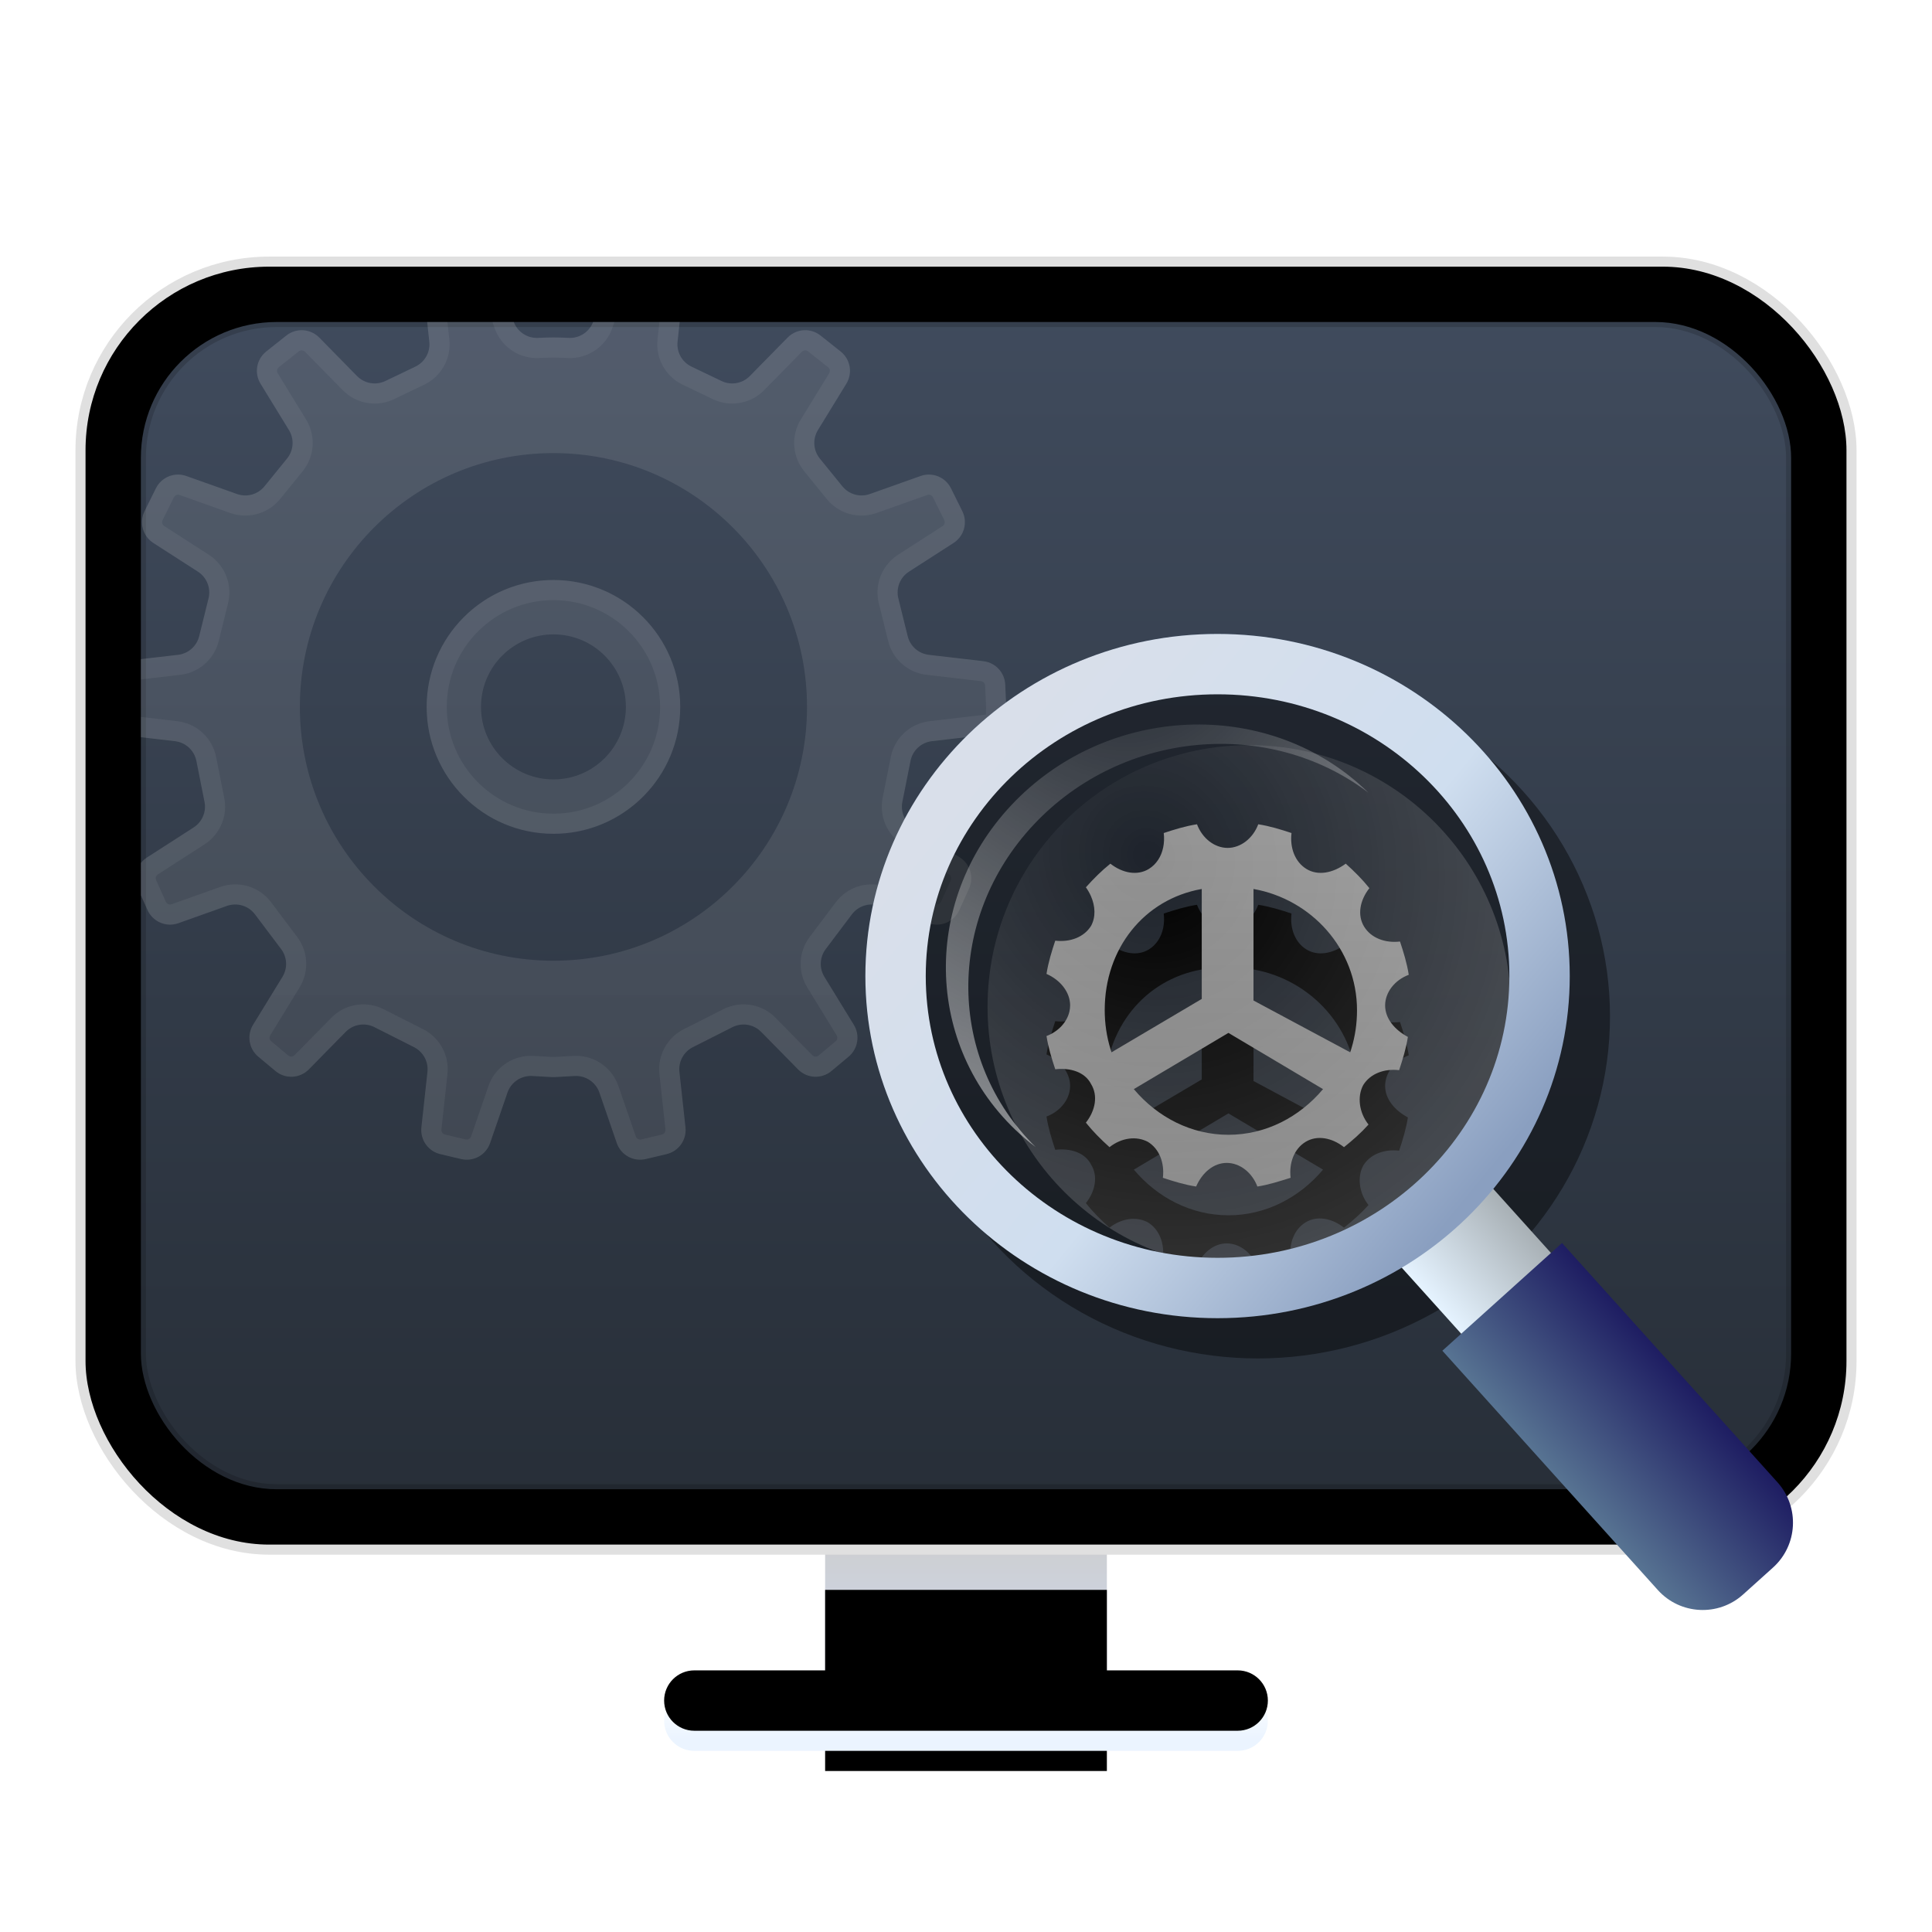 <?xml version="1.0" encoding="UTF-8"?>
<svg width="96px" height="96px" viewBox="0 0 96 96" version="1.1" xmlns="http://www.w3.org/2000/svg" xmlns:xlink="http://www.w3.org/1999/xlink">
    <title>status/update</title>
    <defs>
        <filter x="-12.5%" y="-12.5%" width="125.0%" height="125.0%" filterUnits="objectBoundingBox" id="filter-1">
            <feOffset dx="0" dy="2" in="SourceAlpha" result="shadowOffsetOuter1"></feOffset>
            <feGaussianBlur stdDeviation="2" in="shadowOffsetOuter1" result="shadowBlurOuter1"></feGaussianBlur>
            <feColorMatrix values="0 0 0 0 0   0 0 0 0 0   0 0 0 0 0  0 0 0 0.2 0" type="matrix" in="shadowBlurOuter1" result="shadowMatrixOuter1"></feColorMatrix>
            <feMerge>
                <feMergeNode in="shadowMatrixOuter1"></feMergeNode>
                <feMergeNode in="SourceGraphic"></feMergeNode>
            </feMerge>
        </filter>
        <linearGradient x1="50%" y1="100%" x2="50%" y2="0%" id="linearGradient-2">
            <stop stop-color="#CFDAFC" offset="0%"></stop>
            <stop stop-color="#CDCFD2" offset="100%"></stop>
        </linearGradient>
        <polygon id="path-3" points="41 75 55 75 55 84 41 84"></polygon>
        <filter x="-14.3%" y="-22.2%" width="128.6%" height="144.4%" filterUnits="objectBoundingBox" id="filter-4">
            <feGaussianBlur stdDeviation="1" in="SourceAlpha" result="shadowBlurInner1"></feGaussianBlur>
            <feOffset dx="0" dy="2" in="shadowBlurInner1" result="shadowOffsetInner1"></feOffset>
            <feComposite in="shadowOffsetInner1" in2="SourceAlpha" operator="arithmetic" k2="-1" k3="1" result="shadowInnerInner1"></feComposite>
            <feColorMatrix values="0 0 0 0 0.306   0 0 0 0 0.316   0 0 0 0 0.534  0 0 0 0.178 0" type="matrix" in="shadowInnerInner1"></feColorMatrix>
        </filter>
        <linearGradient x1="50%" y1="0%" x2="50%" y2="80.104%" id="linearGradient-5">
            <stop stop-color="#FFFFFF" offset="0%"></stop>
            <stop stop-color="#EBF4FF" offset="100%"></stop>
        </linearGradient>
        <path d="M34.5,82 L61.5,82 C62.328,82 63,82.672 63,83.5 C63,84.328 62.328,85 61.5,85 L34.5,85 C33.672,85 33,84.328 33,83.5 C33,82.672 33.672,82 34.5,82 Z" id="path-6"></path>
        <filter x="-1.7%" y="-16.7%" width="103.3%" height="133.3%" filterUnits="objectBoundingBox" id="filter-7">
            <feOffset dx="0" dy="-1" in="SourceAlpha" result="shadowOffsetInner1"></feOffset>
            <feComposite in="shadowOffsetInner1" in2="SourceAlpha" operator="arithmetic" k2="-1" k3="1" result="shadowInnerInner1"></feComposite>
            <feColorMatrix values="0 0 0 0 0   0 0 0 0 0   0 0 0 0 0  0 0 0 0.169 0" type="matrix" in="shadowInnerInner1"></feColorMatrix>
        </filter>
        <linearGradient x1="39.599%" y1="23.554%" x2="75.302%" y2="76.446%" id="linearGradient-8">
            <stop stop-color="#D7E4FF" offset="0%"></stop>
            <stop stop-color="#F4F9FF" offset="100%"></stop>
        </linearGradient>
        <rect id="path-9" x="4" y="11" width="88" height="64" rx="9.375"></rect>
        <filter x="-0.9%" y="-1.2%" width="101.7%" height="102.3%" filterUnits="objectBoundingBox" id="filter-10">
            <feOffset dx="0" dy="-1" in="SourceAlpha" result="shadowOffsetInner1"></feOffset>
            <feComposite in="shadowOffsetInner1" in2="SourceAlpha" operator="arithmetic" k2="-1" k3="1" result="shadowInnerInner1"></feComposite>
            <feColorMatrix values="0 0 0 0 0   0 0 0 0 0   0 0 0 0 0  0 0 0 0.12 0" type="matrix" in="shadowInnerInner1" result="shadowMatrixInner1"></feColorMatrix>
            <feOffset dx="0" dy="1" in="SourceAlpha" result="shadowOffsetInner2"></feOffset>
            <feComposite in="shadowOffsetInner2" in2="SourceAlpha" operator="arithmetic" k2="-1" k3="1" result="shadowInnerInner2"></feComposite>
            <feColorMatrix values="0 0 0 0 1   0 0 0 0 1   0 0 0 0 1  0 0 0 1 0" type="matrix" in="shadowInnerInner2" result="shadowMatrixInner2"></feColorMatrix>
            <feMerge>
                <feMergeNode in="shadowMatrixInner1"></feMergeNode>
                <feMergeNode in="shadowMatrixInner2"></feMergeNode>
            </feMerge>
        </filter>
        <linearGradient x1="46.826%" y1="0.565%" x2="46.826%" y2="99.664%" id="linearGradient-11">
            <stop stop-color="#4F5D73" offset="0%"></stop>
            <stop stop-color="#313A46" offset="100%"></stop>
        </linearGradient>
        <linearGradient x1="46.826%" y1="0.565%" x2="46.826%" y2="99.664%" id="linearGradient-12">
            <stop stop-color="#FFFFFF" offset="0%"></stop>
            <stop stop-color="#E6E6E6" offset="100%"></stop>
        </linearGradient>
        <linearGradient x1="50%" y1="0%" x2="50%" y2="100%" id="linearGradient-13">
            <stop stop-color="#FFFFFF" offset="0%"></stop>
            <stop stop-color="#D2D2D2" offset="100%"></stop>
        </linearGradient>
        <path d="M61.827,33.959 C61.827,33.307 62.305,32.699 63.001,32.438 C62.914,31.872 62.74,31.307 62.566,30.785 C61.827,30.872 61.131,30.612 60.784,30.046 C60.436,29.481 60.566,28.742 61.045,28.133 C60.697,27.699 60.305,27.307 59.871,26.916 C59.218,27.394 58.479,27.525 57.914,27.177 C57.349,26.829 57.088,26.133 57.175,25.394 C56.653,25.22 56.088,25.046 55.523,24.959 C55.262,25.655 54.653,26.133 54.001,26.133 C53.349,26.133 52.74,25.655 52.479,24.959 C51.914,25.046 51.349,25.22 50.827,25.394 C50.856,25.643 50.846,25.887 50.798,26.114 C50.704,26.562 50.463,26.946 50.088,27.177 C49.523,27.525 48.784,27.394 48.175,26.916 C47.74,27.264 47.349,27.655 46.958,28.09 C47.057,28.229 47.14,28.375 47.206,28.523 C47.429,29.027 47.453,29.567 47.218,30.003 C46.871,30.568 46.175,30.829 45.436,30.742 C45.262,31.264 45.088,31.829 45.001,32.394 C45.697,32.699 46.175,33.307 46.175,33.959 C46.175,34.062 46.163,34.163 46.14,34.263 C46.019,34.794 45.587,35.261 45.001,35.481 C45.088,36.046 45.262,36.612 45.436,37.133 C46.175,37.046 46.914,37.264 47.218,37.872 C47.566,38.438 47.436,39.177 46.958,39.785 C47.305,40.22 47.697,40.612 48.131,41.003 C48.74,40.525 49.479,40.438 50.044,40.742 C50.61,41.09 50.871,41.785 50.784,42.525 C51.305,42.699 51.871,42.872 52.436,42.959 C52.74,42.264 53.305,41.785 53.958,41.785 C54.61,41.785 55.218,42.264 55.479,42.959 C56.045,42.872 56.566,42.699 57.131,42.525 C57.044,41.785 57.305,41.09 57.871,40.742 C58.436,40.394 59.175,40.525 59.784,41.003 C60.218,40.655 60.61,40.314 61.001,39.88 C60.523,39.271 60.436,38.481 60.74,37.916 C61.088,37.351 61.784,37.09 62.523,37.177 C62.697,36.655 62.871,36.09 62.958,35.525 C62.305,35.177 61.827,34.612 61.827,33.959 Z M47.894,34.185 C47.894,31.139 49.847,28.681 52.715,28.174 C52.715,30.567 52.715,32.354 52.715,33.551 C52.715,33.57 52.715,33.599 52.715,33.638 L48.231,36.29 C48.222,36.262 48.213,36.235 48.205,36.208 C48.202,36.199 48.199,36.191 48.197,36.183 C48.194,36.174 48.182,36.135 48.179,36.125 C47.989,35.5 47.894,34.859 47.894,34.185 Z M54.041,40.388 C52.194,40.388 50.516,39.515 49.34,38.119 L54.041,35.325 L58.742,38.119 C57.567,39.515 55.888,40.388 54.041,40.388 Z M55.287,33.716 C55.287,33.68 55.287,33.654 55.287,33.638 C55.287,33.598 55.287,33.564 55.287,33.537 C55.287,32.361 55.287,30.54 55.287,28.174 C58.155,28.682 60.43,31.146 60.43,34.198 C60.43,34.865 60.337,35.484 60.152,36.1 C60.142,36.133 60.132,36.165 60.122,36.198 C60.112,36.229 60.102,36.259 60.092,36.29 L55.287,33.716 Z" id="path-14"></path>
        <filter x="-52.8%" y="-30.6%" width="205.6%" height="205.6%" filterUnits="objectBoundingBox" id="filter-15">
            <feOffset dx="0" dy="4" in="SourceAlpha" result="shadowOffsetOuter1"></feOffset>
            <feGaussianBlur stdDeviation="2.5" in="shadowOffsetOuter1" result="shadowBlurOuter1"></feGaussianBlur>
            <feColorMatrix values="0 0 0 0 0   0 0 0 0 0   0 0 0 0 0  0 0 0 0.221 0" type="matrix" in="shadowBlurOuter1"></feColorMatrix>
        </filter>
        <filter x="-25.0%" y="-23.1%" width="150.0%" height="146.2%" filterUnits="objectBoundingBox" id="filter-16">
            <feOffset dx="0" dy="2" in="SourceAlpha" result="shadowOffsetOuter1"></feOffset>
            <feGaussianBlur stdDeviation="2" in="shadowOffsetOuter1" result="shadowBlurOuter1"></feGaussianBlur>
            <feColorMatrix values="0 0 0 0 0   0 0 0 0 0   0 0 0 0 0  0 0 0 0.2 0" type="matrix" in="shadowBlurOuter1" result="shadowMatrixOuter1"></feColorMatrix>
            <feMerge>
                <feMergeNode in="shadowMatrixOuter1"></feMergeNode>
                <feMergeNode in="SourceGraphic"></feMergeNode>
            </feMerge>
        </filter>
        <ellipse id="path-17" cx="17.5" cy="17.5" rx="17.5" ry="17"></ellipse>
        <filter x="-7.1%" y="-7.4%" width="114.3%" height="114.7%" filterUnits="objectBoundingBox" id="filter-18">
            <feGaussianBlur stdDeviation="1.5" in="SourceAlpha" result="shadowBlurInner1"></feGaussianBlur>
            <feOffset dx="2" dy="2" in="shadowBlurInner1" result="shadowOffsetInner1"></feOffset>
            <feComposite in="shadowOffsetInner1" in2="SourceAlpha" operator="arithmetic" k2="-1" k3="1" result="shadowInnerInner1"></feComposite>
            <feColorMatrix values="0 0 0 0 0   0 0 0 0 0   0 0 0 0 0  0 0 0 0.5 0" type="matrix" in="shadowInnerInner1"></feColorMatrix>
        </filter>
        <linearGradient x1="100%" y1="50%" x2="0%" y2="50%" id="linearGradient-19">
            <stop stop-color="#A8B0B5" offset="0%"></stop>
            <stop stop-color="#E5F3FF" offset="100%"></stop>
        </linearGradient>
        <linearGradient x1="100%" y1="50%" x2="0.501%" y2="50%" id="linearGradient-20">
            <stop stop-color="#1E1D62" offset="0%"></stop>
            <stop stop-color="#577392" offset="100%"></stop>
        </linearGradient>
        <path d="M8.591,22.459 C8.591,24.116 7.248,25.459 5.591,25.459 L3.591,25.459 C1.935,25.459 0.591,24.116 0.591,22.459 L0.591,6.459 L8.591,6.459 L8.591,22.459 Z" id="path-21"></path>
        <radialGradient cx="30.64%" cy="21.291%" fx="30.64%" fy="21.291%" r="80.244%" gradientTransform="translate(0.306,0.213),rotate(50.321),scale(1,0.934),translate(-0.306,-0.213)" id="radialGradient-23">
            <stop stop-color="#FFFFFF" stop-opacity="0" offset="0%"></stop>
            <stop stop-color="#FFFFFF" stop-opacity="0.37" offset="100%"></stop>
        </radialGradient>
        <filter x="-11.5%" y="-11.5%" width="123.1%" height="123.1%" filterUnits="objectBoundingBox" id="filter-24">
            <feGaussianBlur stdDeviation="1" in="SourceGraphic"></feGaussianBlur>
        </filter>
        <radialGradient cx="45.885%" cy="-15.852%" fx="45.885%" fy="-15.852%" r="126.282%" gradientTransform="translate(0.459,-0.159),scale(1,1),rotate(85.013),scale(1,0.934),translate(-0.459,0.159)" id="radialGradient-25">
            <stop stop-color="#FFFFFF" stop-opacity="0" offset="0%"></stop>
            <stop stop-color="#FFFFFF" stop-opacity="0.98" offset="100%"></stop>
        </radialGradient>
        <linearGradient x1="13.941%" y1="20.907%" x2="87.656%" y2="79.855%" id="linearGradient-26">
            <stop stop-color="#D9DFEA" offset="0%"></stop>
            <stop stop-color="#CFDEEF" offset="57.459%"></stop>
            <stop stop-color="#8A9FC0" offset="100%"></stop>
        </linearGradient>
    </defs>
    <g id="status/update" stroke="none" stroke-width="1" fill="none" fill-rule="evenodd">
        <g id="矩形" filter="url(#filter-1)">
            <g>
                <use fill="url(#linearGradient-2)" fill-rule="evenodd" xlink:href="#path-3"></use>
                <use fill="black" fill-opacity="1" filter="url(#filter-4)" xlink:href="#path-3"></use>
            </g>
            <g>
                <use fill="url(#linearGradient-5)" fill-rule="evenodd" xlink:href="#path-6"></use>
                <use fill="black" fill-opacity="1" filter="url(#filter-7)" xlink:href="#path-6"></use>
            </g>
            <g id="蒙版">
                <use fill="url(#linearGradient-8)" fill-rule="evenodd" xlink:href="#path-9"></use>
                <use fill="black" fill-opacity="1" filter="url(#filter-10)" xlink:href="#path-9"></use>
                <use stroke="#E0E0E0" stroke-width="0.5" xlink:href="#path-9"></use>
            </g>
            <g id="Combined-Shape" transform="translate(6.999, 13.999)">
                <rect id="蒙版" stroke-opacity="0.203" stroke="#000000" stroke-width="0.5" fill="url(#linearGradient-11)" opacity="0.803" x="0.001" y="0.001" width="82" height="58" rx="6.75"></rect>
                <path d="M26.774,0 L26.669,0.977 C26.612,1.495 26.889,1.992 27.358,2.217 L28.853,2.933 C29.326,3.16 29.891,3.061 30.259,2.687 L32.136,0.776 C32.576,0.328 33.284,0.284 33.775,0.675 L34.772,1.467 C35.258,1.853 35.379,2.54 35.055,3.069 L33.644,5.37 C33.372,5.814 33.409,6.381 33.738,6.786 L34.859,8.166 C35.187,8.57 35.733,8.723 36.223,8.549 L38.744,7.653 C39.33,7.444 39.979,7.707 40.255,8.265 L40.819,9.404 C41.096,9.964 40.908,10.642 40.383,10.98 L38.166,12.407 C37.725,12.691 37.513,13.224 37.639,13.734 L38.104,15.614 C38.226,16.111 38.645,16.479 39.153,16.539 L41.866,16.855 C42.463,16.925 42.922,17.417 42.95,18.018 L43,19.11 C43.001,19.139 43.001,19.169 43.001,19.198 L42.985,19.778 C42.976,20.137 42.705,20.434 42.349,20.475 L39.305,20.83 C38.776,20.892 38.347,21.288 38.244,21.81 L37.839,23.845 C37.741,24.339 37.955,24.843 38.379,25.116 L40.701,26.61 C41.211,26.939 41.405,27.592 41.155,28.146 L40.67,29.222 C40.408,29.805 39.742,30.089 39.14,29.875 L36.723,29.015 C36.218,28.836 35.654,29.005 35.332,29.434 L34.031,31.161 C33.728,31.564 33.702,32.111 33.966,32.541 L35.427,34.923 C35.745,35.442 35.635,36.116 35.168,36.506 L34.317,37.218 C33.826,37.629 33.102,37.594 32.654,37.137 L30.824,35.275 C30.45,34.894 29.872,34.799 29.395,35.04 L27.428,36.034 C26.972,36.265 26.706,36.754 26.761,37.262 L27.062,40.021 C27.129,40.636 26.727,41.205 26.125,41.348 L25.091,41.593 C24.477,41.738 23.853,41.395 23.648,40.798 L22.785,38.292 C22.606,37.773 22.104,37.436 21.556,37.466 L20.569,37.521 C20.524,37.524 20.478,37.524 20.433,37.521 L19.446,37.466 C18.898,37.436 18.396,37.773 18.217,38.292 L17.354,40.798 C17.149,41.395 16.525,41.738 15.911,41.593 L14.877,41.348 C14.275,41.205 13.873,40.636 13.94,40.021 L14.241,37.262 C14.296,36.754 14.03,36.265 13.574,36.034 L11.607,35.04 C11.131,34.799 10.553,34.894 10.178,35.275 L8.348,37.137 C7.9,37.594 7.176,37.629 6.686,37.218 L5.834,36.506 C5.367,36.116 5.257,35.442 5.575,34.923 L7.036,32.541 C7.3,32.111 7.274,31.564 6.971,31.161 L5.67,29.434 C5.348,29.005 4.784,28.836 4.279,29.015 L1.862,29.875 C1.26,30.089 0.594,29.805 0.332,29.222 L0.001,28.488 L-5.81479309e-14,26.885 C0.083,26.779 0.184,26.686 0.302,26.61 L2.623,25.116 C3.047,24.843 3.261,24.339 3.163,23.845 L2.759,21.81 C2.655,21.288 2.226,20.892 1.697,20.83 L0.001,20.632 L0.001,16.753 L1.849,16.539 C2.357,16.479 2.776,16.111 2.898,15.614 L3.363,13.734 C3.489,13.224 3.277,12.691 2.836,12.407 L0.619,10.98 C0.094,10.642 -0.094,9.964 0.183,9.404 L0.747,8.265 C1.023,7.707 1.672,7.444 2.258,7.653 L4.779,8.549 C5.269,8.723 5.815,8.57 6.143,8.166 L7.264,6.786 C7.593,6.381 7.63,5.814 7.358,5.37 L5.947,3.069 C5.623,2.54 5.744,1.853 6.23,1.467 L7.227,0.675 C7.718,0.284 8.426,0.328 8.866,0.776 L10.743,2.687 C11.111,3.061 11.676,3.16 12.149,2.933 L13.644,2.217 C14.113,1.992 14.39,1.495 14.333,0.977 L14.227,0 L18.531,0 L18.565,0.084 C18.773,0.531 19.233,0.815 19.735,0.791 C20.043,0.776 20.298,0.769 20.501,0.769 C20.704,0.769 20.959,0.776 21.267,0.791 C21.799,0.816 22.285,0.496 22.472,0 L26.774,0 Z M20.501,6.515 C13.542,6.515 7.901,12.162 7.901,19.126 C7.901,26.091 13.542,31.738 20.501,31.738 C27.46,31.738 33.101,26.091 33.101,19.126 C33.101,12.162 27.46,6.515 20.501,6.515 Z M20.501,12.821 C23.98,12.821 26.801,15.644 26.801,19.126 C26.801,22.609 23.98,25.432 20.501,25.432 C17.022,25.432 14.201,22.609 14.201,19.126 C14.201,15.644 17.022,12.821 20.501,12.821 Z M20.501,15.523 C18.513,15.523 16.901,17.136 16.901,19.126 C16.901,21.116 18.513,22.73 20.501,22.73 C22.489,22.73 24.101,21.116 24.101,19.126 C24.101,17.136 22.489,15.523 20.501,15.523 Z" id="形状结合" fill-opacity="0.1" fill="url(#linearGradient-12)"></path>
                <path d="M26.774,0 L26.669,0.977 C26.612,1.495 26.889,1.992 27.358,2.217 L28.853,2.933 C29.011,3.009 29.179,3.048 29.346,3.053 L29.471,3.051 C29.763,3.03 30.044,2.905 30.259,2.687 L32.136,0.776 C32.356,0.552 32.643,0.429 32.937,0.411 L33.062,0.409 C33.314,0.42 33.565,0.507 33.775,0.675 L34.772,1.467 C35.258,1.853 35.379,2.54 35.055,3.069 L33.644,5.37 C33.372,5.814 33.409,6.381 33.738,6.786 L34.859,8.166 C35.105,8.469 35.474,8.631 35.849,8.619 L35.975,8.609 C36.058,8.598 36.141,8.578 36.223,8.549 L38.744,7.653 C38.828,7.623 38.913,7.603 38.998,7.592 L39.125,7.582 L39.252,7.585 C39.67,7.619 40.058,7.867 40.255,8.265 L40.819,9.404 C41.096,9.964 40.908,10.642 40.383,10.98 L38.166,12.407 C37.725,12.691 37.513,13.224 37.639,13.734 L38.104,15.614 C38.226,16.111 38.645,16.479 39.153,16.539 L41.866,16.855 C42.463,16.925 42.922,17.417 42.95,18.018 L43.001,19.154 L42.985,19.778 C42.976,20.137 42.705,20.434 42.349,20.475 L39.305,20.83 C38.776,20.892 38.347,21.288 38.244,21.81 L37.839,23.845 C37.741,24.339 37.955,24.843 38.379,25.116 L40.701,26.61 C41.211,26.939 41.405,27.592 41.155,28.146 L40.67,29.222 C40.478,29.65 40.069,29.916 39.627,29.943 L39.505,29.945 C39.384,29.94 39.261,29.917 39.14,29.875 L36.723,29.015 C36.218,28.836 35.654,29.005 35.332,29.434 L34.031,31.161 C33.728,31.564 33.702,32.111 33.966,32.541 L35.427,34.923 C35.745,35.442 35.635,36.116 35.168,36.506 L34.317,37.218 C33.826,37.629 33.102,37.594 32.654,37.137 L30.824,35.275 C30.606,35.053 30.318,34.928 30.021,34.91 L29.894,34.909 C29.724,34.916 29.554,34.959 29.395,35.04 L27.428,36.034 C26.972,36.265 26.706,36.754 26.761,37.262 L27.062,40.021 C27.129,40.636 26.727,41.205 26.125,41.348 L25.091,41.593 L24.968,41.615 L24.846,41.625 C24.318,41.642 23.826,41.315 23.648,40.798 L22.785,38.292 C22.634,37.853 22.251,37.544 21.805,37.478 L21.682,37.466 C21.64,37.464 21.599,37.464 21.556,37.466 L20.569,37.521 C20.524,37.524 20.478,37.524 20.433,37.521 L19.446,37.466 C18.898,37.436 18.396,37.773 18.217,38.292 L17.354,40.798 C17.19,41.275 16.758,41.591 16.277,41.623 L16.156,41.625 C16.075,41.623 15.993,41.612 15.911,41.593 L14.877,41.348 C14.275,41.205 13.873,40.636 13.94,40.021 L14.241,37.262 C14.296,36.754 14.03,36.265 13.574,36.034 L11.607,35.04 C11.131,34.799 10.553,34.894 10.178,35.275 L8.348,37.137 C7.9,37.594 7.176,37.629 6.686,37.218 L5.834,36.506 C5.367,36.116 5.257,35.442 5.575,34.923 L7.036,32.541 C7.3,32.111 7.274,31.564 6.971,31.161 L5.67,29.434 C5.455,29.148 5.133,28.977 4.793,28.949 L4.664,28.945 C4.535,28.947 4.405,28.97 4.279,29.015 L1.862,29.875 C1.781,29.903 1.7,29.923 1.619,29.934 L1.497,29.945 C1.01,29.963 0.542,29.688 0.332,29.222 L0.001,28.488 L-5.75942072e-13,26.885 C0.083,26.779 0.184,26.686 0.302,26.61 L2.623,25.116 C3.047,24.843 3.261,24.339 3.163,23.845 L2.759,21.81 C2.655,21.288 2.226,20.892 1.697,20.83 L0.001,20.632 L0.001,19.624 L1.813,19.837 C2.716,19.942 3.459,20.585 3.7,21.45 L3.739,21.615 L4.144,23.65 C4.311,24.491 3.98,25.347 3.304,25.859 L3.165,25.957 L0.843,27.451 C0.767,27.5 0.729,27.587 0.741,27.672 L0.759,27.736 L1.243,28.812 C1.284,28.901 1.376,28.953 1.47,28.945 L1.527,28.932 L3.944,28.073 C4.807,27.766 5.764,28.021 6.362,28.7 L6.47,28.832 L7.77,30.56 C8.283,31.242 8.358,32.153 7.977,32.905 L7.889,33.064 L6.428,35.446 C6.381,35.523 6.384,35.618 6.432,35.69 L6.476,35.739 L7.327,36.451 C7.4,36.512 7.5,36.52 7.58,36.478 L7.635,36.436 L9.465,34.574 C10.102,33.926 11.064,33.733 11.894,34.072 L12.059,34.147 L14.026,35.142 C14.802,35.534 15.274,36.339 15.247,37.198 L15.235,37.37 L14.935,40.129 C14.924,40.224 14.974,40.313 15.056,40.355 L15.108,40.375 L16.141,40.62 C16.236,40.642 16.332,40.602 16.384,40.524 L16.409,40.473 L17.272,37.967 C17.577,37.08 18.401,36.486 19.327,36.465 L19.501,36.468 L20.501,36.523 L21.501,36.468 C22.437,36.416 23.299,36.955 23.667,37.804 L23.73,37.967 L24.593,40.473 C24.625,40.565 24.711,40.624 24.804,40.626 L24.861,40.62 L25.894,40.375 C25.987,40.353 26.054,40.276 26.067,40.185 L26.068,40.129 L25.767,37.37 C25.673,36.506 26.091,35.672 26.825,35.226 L26.977,35.142 L28.944,34.147 C29.755,33.737 30.727,33.863 31.406,34.45 L31.537,34.574 L33.367,36.436 C33.433,36.504 33.532,36.522 33.616,36.487 L33.675,36.451 L34.526,35.739 C34.596,35.681 34.623,35.59 34.6,35.506 L34.574,35.446 L33.113,33.064 C32.667,32.336 32.678,31.423 33.129,30.71 L33.232,30.56 L34.533,28.832 C35.084,28.1 36.022,27.785 36.895,28.022 L37.058,28.073 L39.475,28.932 C39.568,28.965 39.669,28.934 39.729,28.861 L39.759,28.812 L40.243,27.736 C40.28,27.654 40.265,27.56 40.209,27.494 L40.159,27.451 L37.837,25.957 C37.117,25.492 36.73,24.659 36.832,23.818 L36.858,23.65 L37.263,21.615 C37.44,20.723 38.14,20.034 39.022,19.863 L39.189,19.837 L41.991,19.509 L42.001,19.156 L41.951,18.064 C41.947,17.975 41.891,17.898 41.813,17.865 L41.75,17.848 L39.037,17.532 C38.172,17.431 37.451,16.837 37.181,16.02 L37.133,15.854 L36.668,13.974 C36.454,13.107 36.779,12.203 37.48,11.668 L37.625,11.567 L39.842,10.139 C39.92,10.089 39.957,9.999 39.943,9.912 L39.923,9.848 L39.359,8.708 C39.318,8.626 39.233,8.578 39.145,8.582 L39.079,8.595 L36.558,9.491 C35.725,9.787 34.801,9.561 34.199,8.929 L34.083,8.797 L32.961,7.416 C32.403,6.728 32.308,5.78 32.705,5.001 L32.792,4.847 L34.203,2.547 C34.251,2.468 34.246,2.371 34.196,2.299 L34.15,2.25 L33.153,1.458 C33.08,1.4 32.982,1.393 32.904,1.436 L32.85,1.476 L30.972,3.388 C30.347,4.024 29.406,4.222 28.583,3.905 L28.421,3.835 L26.926,3.118 C26.127,2.736 25.636,1.919 25.662,1.045 L25.674,0.869 L25.769,0 L26.774,0 Z M20.501,12.821 C23.98,12.821 26.801,15.644 26.801,19.126 C26.801,22.532 24.104,25.306 20.732,25.428 L20.501,25.432 C17.022,25.432 14.201,22.609 14.201,19.126 C14.201,15.721 16.898,12.947 20.27,12.825 L20.501,12.821 Z M20.501,13.821 C17.574,13.821 15.201,16.196 15.201,19.126 C15.201,22.057 17.574,24.432 20.501,24.432 C23.428,24.432 25.801,22.057 25.801,19.126 C25.801,16.196 23.428,13.821 20.501,13.821 Z M15.232,0 L15.328,0.869 C15.423,1.75 14.989,2.597 14.232,3.036 L14.076,3.118 L12.581,3.835 C11.776,4.221 10.825,4.087 10.159,3.509 L10.03,3.388 L8.152,1.476 C8.087,1.41 7.99,1.392 7.907,1.424 L7.849,1.458 L6.852,2.25 C6.78,2.307 6.751,2.4 6.773,2.485 L6.799,2.547 L8.211,4.847 C8.674,5.603 8.643,6.555 8.146,7.275 L8.041,7.416 L6.919,8.797 C6.361,9.483 5.455,9.77 4.612,9.543 L4.444,9.491 L1.923,8.595 C1.836,8.564 1.742,8.589 1.682,8.653 L1.643,8.708 L1.079,9.848 C1.038,9.93 1.052,10.027 1.109,10.095 L1.16,10.139 L3.377,11.567 C4.128,12.05 4.512,12.93 4.369,13.8 L4.334,13.974 L3.869,15.854 C3.66,16.699 2.98,17.34 2.136,17.505 L1.965,17.532 L0.001,17.761 L0.001,16.753 L1.849,16.539 C2.357,16.479 2.776,16.111 2.898,15.614 L3.363,13.734 C3.489,13.224 3.277,12.691 2.836,12.407 L0.619,10.98 C0.094,10.642 -0.094,9.964 0.183,9.404 L0.747,8.265 C0.944,7.867 1.332,7.619 1.75,7.585 L1.877,7.582 L2.004,7.592 C2.089,7.603 2.174,7.623 2.258,7.653 L4.779,8.549 C4.901,8.592 5.027,8.615 5.153,8.619 L5.277,8.617 C5.609,8.593 5.924,8.435 6.143,8.166 L7.264,6.786 C7.593,6.381 7.63,5.814 7.358,5.37 L5.947,3.069 C5.623,2.54 5.744,1.853 6.23,1.467 L7.227,0.675 C7.402,0.535 7.605,0.451 7.814,0.421 L7.94,0.409 L8.066,0.411 C8.359,0.429 8.646,0.552 8.866,0.776 L10.743,2.687 C10.988,2.936 11.321,3.063 11.656,3.053 L11.782,3.043 C11.907,3.026 12.031,2.99 12.149,2.933 L13.644,2.217 C14.113,1.992 14.39,1.495 14.333,0.977 L14.227,0 L15.232,0 Z M23.53,0 L23.428,0.296 C23.105,1.229 22.206,1.837 21.218,1.79 L20.892,1.776 L20.501,1.769 L20.109,1.776 L19.782,1.79 C18.854,1.834 18.003,1.298 17.636,0.456 L17.573,0.294 L17.471,0 L18.531,0 L18.57,0.094 C18.762,0.499 19.162,0.767 19.61,0.791 L19.735,0.791 L20.157,0.774 L20.501,0.769 L20.845,0.774 L21.267,0.791 L21.392,0.791 L21.514,0.778 C21.944,0.711 22.314,0.418 22.472,0.001 L23.53,0 Z" id="形状结合" fill="#FFFFFF" opacity="0.055"></path>
                <g id="path-13备份" fill-rule="nonzero">
                    <use fill="black" fill-opacity="1" filter="url(#filter-15)" xlink:href="#path-14"></use>
                    <use fill="url(#linearGradient-13)" xlink:href="#path-14"></use>
                </g>
            </g>
        </g>
        <g id="放大镜" transform="translate(43, 29)" filter="url(#filter-16)">
            <g id="椭圆形" opacity="0.423">
                <use fill-opacity="0.294" fill="#0081FF" fill-rule="evenodd" xlink:href="#path-17"></use>
                <use fill="black" fill-opacity="1" filter="url(#filter-18)" xlink:href="#path-17"></use>
            </g>
            <g id="编组-4" transform="translate(35.952, 38.362) rotate(-42) translate(-35.952, -38.362) translate(31.452, 25.362)">
                <rect id="矩形" fill="url(#linearGradient-19)" x="1.852" y="0.662" width="6" height="9"></rect>
                <mask id="mask-22" fill="white">
                    <use xlink:href="#path-21"></use>
                </mask>
                <use id="形状结合" fill="url(#linearGradient-20)" xlink:href="#path-21"></use>
            </g>
            <circle id="椭圆形" fill="url(#radialGradient-23)" opacity="0.711" filter="url(#filter-24)" cx="19.071" cy="19.025" r="13"></circle>
            <path d="M7.252,9.009 C11.827,4.137 19.528,3.635 24.455,7.89 C24.642,8.052 24.822,8.218 24.996,8.388 C20.062,4.643 12.768,5.285 8.367,9.972 C3.967,14.66 4.064,21.685 8.463,26 C8.268,25.853 8.077,25.698 7.89,25.536 C2.964,21.282 2.678,13.882 7.252,9.009 Z" id="形状结合" fill="url(#radialGradient-25)" opacity="0.532"></path>
            <path d="M17.5,0.5 C27.165,0.5 35,8.111 35,17.5 C35,26.889 27.165,34.5 17.5,34.5 C7.835,34.5 0,26.889 0,17.5 C0,8.111 7.835,0.5 17.5,0.5 Z M17.5,3.5 C9.492,3.5 3,9.768 3,17.5 C3,25.232 9.492,31.5 17.5,31.5 C25.508,31.5 32,25.232 32,17.5 C32,9.768 25.508,3.5 17.5,3.5 Z" id="形状结合" fill="url(#linearGradient-26)"></path>
        </g>
    </g>
</svg>